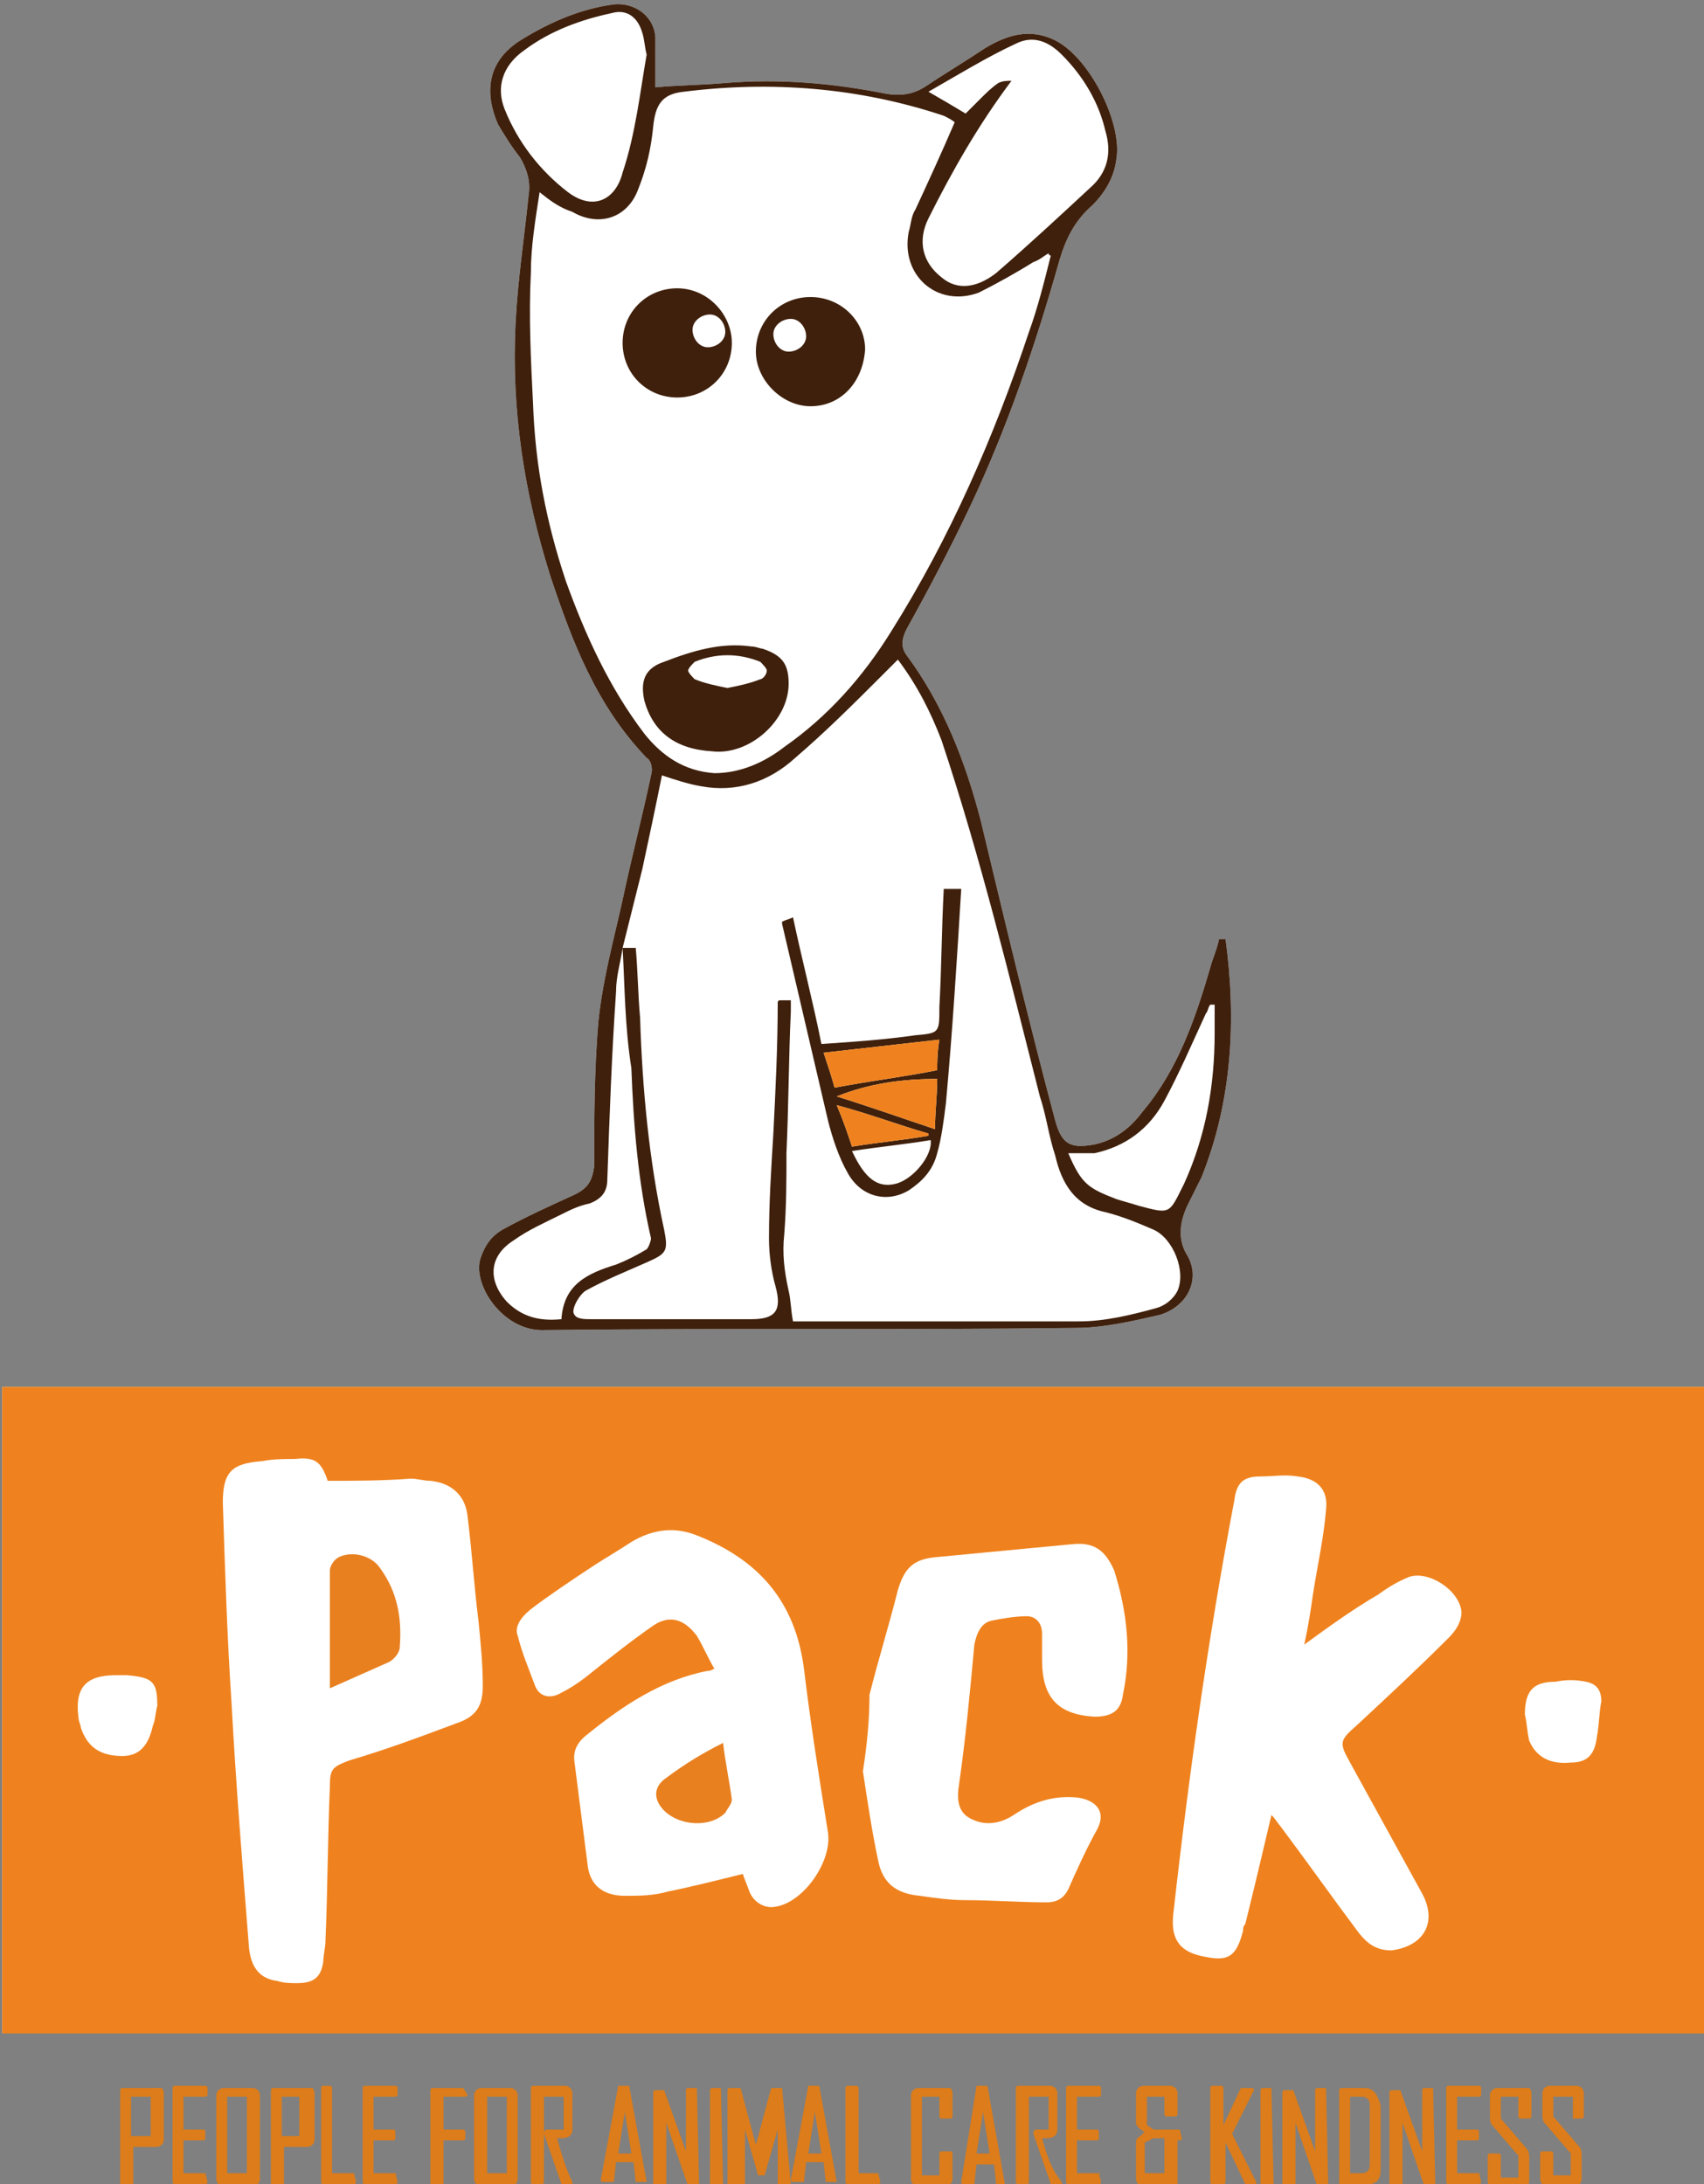 <?xml version="1.0" encoding="utf-8"?>
<!-- Generator: Adobe Illustrator 19.0.0, SVG Export Plug-In . SVG Version: 6.00 Build 0)  -->
<svg version="1.1" id="圖層_1" xmlns="http://www.w3.org/2000/svg" xmlns:xlink="http://www.w3.org/1999/xlink" x="0px" y="0px" viewBox="-10 0 78 100" style="enable-background:new -10 0 78 100;" xml:space="preserve">
	<rect x="-10" y="0" width="78" height="100" fill="#808080" stroke="none"/>
	<path style="fill:#FFFFFF;" d="M46.1,43c0.5,3.7,0.3,7.4-1.1,10.9c-0.2,0.4-0.4,0.8-0.6,1.2c-0.4,0.8-0.5,1.6-0.1,2.3c0.7,1.1,0.1,2.4-1.2,2.8c-1.3,0.3-2.6,0.6-3.9,0.6c-8.1,0.1-16.3,0-24.4,0.1c-1.8,0-3.2-2.1-2.8-3.3c0.2-0.6,0.5-1,1-1.3c1.1-0.6,2.2-1.1,3.3-1.6c0.6-0.3,0.8-0.6,0.9-1.3c0-2.2,0-4.5,0.2-6.7c0.2-1.9,0.7-3.7,1.1-5.5c0.4-1.9,0.9-3.8,1.3-5.7c0.1-0.3,0-0.7-0.2-0.8c-2.3-2.4-3.4-5.3-4.4-8.3c-1.2-3.8-1.8-7.6-1.6-11.6c0.1-2,0.4-3.9,0.6-5.9c0.1-0.6-0.1-1.2-0.4-1.7c-0.4-0.5-0.7-1-1-1.5c-0.7-1.6-0.4-3,1.1-3.9c1.3-0.8,2.7-1.4,4.2-1.6c1-0.1,1.9,0.6,1.9,1.6c0,0.7,0,1.4,0,2.2c1-0.1,2.1-0.1,3.2-0.2c2.5-0.2,4.9,0,7.4,0.5c0.7,0.1,1.2,0,1.7-0.3c0.9-0.6,1.9-1.2,2.8-1.8c1-0.6,2-0.9,3.1-0.4c1.6,0.7,3.2,3.8,2.9,5.5c-0.1,0.8-0.5,1.5-1.1,2.1c-0.8,0.7-1.2,1.5-1.5,2.5c-1.1,3.9-2.4,7.7-4.1,11.3c-0.9,1.9-1.9,3.8-2.9,5.6c-0.2,0.4-0.3,0.8,0,1.2c1.7,2.3,2.7,4.9,3.4,7.6c1.1,4.6,2.2,9.2,3.4,13.7c0.3,1.1,0.7,1.3,1.8,1.1c0.9-0.2,1.6-0.7,2.2-1.5c1.6-1.9,2.4-4.2,3.1-6.6c0.1-0.4,0.3-0.8,0.4-1.3C46,43,46.1,43,46.1,43z"/>
	<path style="fill:#3F200C;" d="M46.1,43c0.5,3.7,0.3,7.4-1.1,10.9c-0.2,0.4-0.4,0.8-0.6,1.2c-0.4,0.8-0.5,1.6-0.1,2.3c0.7,1.1,0.1,2.4-1.2,2.8c-1.3,0.3-2.6,0.6-3.9,0.6c-8.1,0.1-16.3,0-24.4,0.1c-1.8,0-3.2-2.1-2.8-3.3c0.2-0.6,0.5-1,1-1.3c1.1-0.6,2.2-1.1,3.3-1.6c0.6-0.3,0.8-0.6,0.9-1.3c0-2.2,0-4.5,0.2-6.7c0.2-1.9,0.7-3.7,1.1-5.5c0.4-1.9,0.9-3.8,1.3-5.7c0.1-0.3,0-0.7-0.2-0.8c-2.3-2.4-3.4-5.3-4.4-8.3c-1.2-3.8-1.8-7.6-1.6-11.6c0.1-2,0.4-3.9,0.6-5.9c0.1-0.6-0.1-1.2-0.4-1.7c-0.4-0.5-0.7-1-1-1.5c-0.7-1.6-0.4-3,1.1-3.9c1.3-0.8,2.7-1.4,4.2-1.6c1-0.1,1.9,0.6,1.9,1.6c0,0.7,0,1.4,0,2.2c1-0.1,2.1-0.1,3.2-0.2c2.5-0.2,4.9,0,7.4,0.5c0.7,0.1,1.2,0,1.7-0.3c0.9-0.6,1.9-1.2,2.8-1.8c1-0.6,2-0.9,3.1-0.4c1.6,0.7,3.2,3.8,2.9,5.5c-0.1,0.8-0.5,1.5-1.1,2.1c-0.8,0.7-1.2,1.5-1.5,2.5c-1.1,3.9-2.4,7.7-4.1,11.3c-0.9,1.9-1.9,3.8-2.9,5.6c-0.2,0.4-0.3,0.8,0,1.2c1.7,2.3,2.7,4.9,3.4,7.6c1.1,4.6,2.2,9.2,3.4,13.7c0.3,1.1,0.7,1.3,1.8,1.1c0.9-0.2,1.6-0.7,2.2-1.5c1.6-1.9,2.4-4.2,3.1-6.6c0.1-0.4,0.3-0.8,0.4-1.3C46,43,46.1,43,46.1,43z M18.5,43.4c0.2,0,0.4,0,0.6,0c0.1,1.1,0.1,2.1,0.2,3.2c0.1,3.2,0.4,6.5,1.1,9.7c0.2,1,0.1,1.1-0.8,1.5c-0.9,0.4-1.9,0.8-2.8,1.3c-0.3,0.2-0.7,0.9-0.5,1.1c0.1,0.2,0.5,0.2,0.7,0.2c2.5,0,4.9,0,7.4,0c1.1,0,1.4-0.4,1.1-1.5c-0.2-0.7-0.3-1.5-0.3-2.2c0-1.6,0.1-3.2,0.2-4.8c0.1-2,0.2-4,0.2-6c0,0,0-0.1,0.1-0.1c0.2,0,0.3,0,0.5,0c0,0.2,0,0.3,0,0.5c-0.1,2.2-0.1,4.3-0.2,6.5c0,1.2,0,2.4-0.1,3.7c-0.1,0.9,0,1.7,0.2,2.6c0.1,0.4,0.1,0.9,0.2,1.4c0,0,0.1,0,0.2,0c4.3,0,8.6,0,12.9,0c1.2,0,2.4-0.3,3.5-0.6c0.4-0.1,0.8-0.4,1-0.8c0.4-0.9-0.2-2.4-1.1-2.8c-0.7-0.3-1.4-0.6-2.2-0.8c-1.4-0.3-2-1.3-2.3-2.6c-0.3-0.9-0.4-1.8-0.7-2.7c-1.4-5.5-2.7-10.9-4.5-16.3c-0.5-1.3-1.1-2.5-2-3.7c-0.3,0.3-0.5,0.5-0.7,0.7c-1.3,1.3-2.6,2.6-4,3.8c-1.2,1.1-2.7,1.6-4.3,1.3c-0.6-0.1-1.2-0.3-1.8-0.5c-0.3,1.5-0.6,2.9-0.9,4.3C19.1,41,18.8,42.2,18.5,43.4c-0.1,0.7-0.3,1.3-0.3,2c-0.2,2.9-0.3,5.7-0.4,8.6c0,0.6-0.3,0.9-0.8,1.1c-0.5,0.1-0.9,0.3-1.3,0.5c-0.8,0.4-1.5,0.7-2.2,1.2c-1.1,0.7-1.2,1.8-0.3,2.8c0.7,0.7,1.5,0.9,2.5,0.8c0.1-1.6,1.2-2.1,2.5-2.5c0.5-0.2,0.9-0.4,1.4-0.7c0.1-0.1,0.2-0.4,0.2-0.5c-0.6-2.6-0.8-5.2-0.9-7.8C18.6,47,18.6,45.2,18.5,43.4z M14.7,8.8c-0.2,1.3-0.4,2.5-0.4,3.7c-0.1,2,0,4,0.1,6c0.1,2.8,0.6,5.4,1.5,8.1c0.9,2.5,2,4.9,3.6,7c0.8,1,1.8,1.7,3.2,1.8c1.2,0,2.3-0.5,3.2-1.2c2-1.4,3.6-3.2,4.9-5.3c2.7-4.3,4.7-8.9,6.3-13.7c0.4-1.1,0.7-2.3,1-3.5c0,0-0.1,0-0.1-0.1c-0.2,0.1-0.4,0.3-0.7,0.4c-0.8,0.5-1.7,1-2.5,1.4c-1.9,0.7-3.6-0.8-3.2-2.8c0.1-0.3,0.1-0.7,0.3-1c0.6-1.3,1.2-2.6,1.8-4c-0.1-0.1-0.3-0.2-0.5-0.3c-3.9-1.3-7.9-1.6-11.9-1.1c-1,0.1-1.3,0.6-1.4,1.6c-0.1,1-0.3,1.9-0.7,2.9c-0.5,1.3-1.8,1.7-3,1C15.6,9.5,15.2,9.2,14.7,8.8z M36.3,3.7c-1.5,2-2.7,4.1-3.8,6.3c-0.5,1-0.3,2,0.6,2.7c0.7,0.6,1.6,0.5,2.5-0.2c1.5-1.3,2.9-2.6,4.3-3.9c0.8-0.7,1-1.6,0.7-2.6c-0.3-1.3-1-2.5-2-3.5C38,1.9,37.3,1.6,36.5,2c-1.3,0.6-2.6,1.4-4,2.2c0.7,0.4,1.2,0.7,1.7,1c0.3-0.3,0.5-0.5,0.7-0.7c0.2-0.2,0.5-0.5,0.8-0.7C35.9,3.7,36.1,3.7,36.3,3.7z M19.6,2.5c-0.1-0.4-0.1-0.7-0.2-1c-0.2-0.7-0.7-1.1-1.4-0.9c-1.4,0.3-2.8,0.8-4,1.7c-1,0.7-1.3,1.7-0.9,2.7c0.6,1.5,1.6,2.8,2.9,3.8c1.2,0.9,2.2,0.3,2.5-0.9C19.1,6.1,19.3,4.2,19.6,2.5z M38.9,52.8c0.6,1.4,0.9,1.6,2.2,2.1c0.3,0.1,0.7,0.2,1,0.3c1.5,0.4,1.4,0.4,2.1-1c1-2.2,1.4-4.5,1.4-6.9c0-0.4,0-0.9,0-1.3c-0.1,0-0.1,0-0.2,0c-0.1,0.1-0.1,0.3-0.2,0.4c-0.6,1.3-1.2,2.7-1.9,4c-0.7,1.3-1.8,2.1-3.2,2.4C39.8,52.8,39.4,52.8,38.9,52.8z"/>
	<path style="fill:#3F200C;" d="M26.1,31.3c0,1.7-1.8,3.3-3.5,3.1c-1.7-0.1-2.7-0.9-3.1-2.3c-0.2-0.9,0-1.5,0.9-1.8c1.3-0.5,2.6-0.9,4-0.7c0.2,0,0.4,0.1,0.5,0.1C25.8,30,26.1,30.4,26.1,31.3z M23.3,31.5c0.5-0.1,1-0.2,1.5-0.4c0.1,0,0.3-0.2,0.3-0.4c0-0.1-0.2-0.3-0.3-0.4c-1-0.4-2-0.4-3,0c-0.1,0.1-0.3,0.3-0.3,0.4c0,0.1,0.2,0.3,0.3,0.4C22.3,31.3,22.8,31.4,23.3,31.5z"/>
	<path style="fill:#3F200C;" d="M23.5,15.7c0,1.4-1.1,2.5-2.5,2.5c-1.4,0-2.5-1.1-2.5-2.5c0-1.4,1.1-2.5,2.5-2.5C22.4,13.2,23.5,14.4,23.5,15.7z M21.7,15.1c0,0.4,0.3,0.8,0.7,0.8c0.4,0,0.8-0.3,0.8-0.7c0-0.4-0.3-0.8-0.7-0.8C22.1,14.4,21.7,14.7,21.7,15.1z"/>
	<path style="fill:#3F200C;" d="M27.1,18.6c-1.3,0-2.5-1.2-2.5-2.5c0-1.4,1.1-2.5,2.5-2.5c1.4,0,2.5,1.1,2.5,2.4C29.5,17.5,28.5,18.6,27.1,18.6z M26.9,15.4c0-0.4-0.3-0.8-0.7-0.8c-0.4,0-0.8,0.3-0.8,0.7c0,0.4,0.3,0.8,0.7,0.8C26.5,16.1,26.9,15.8,26.9,15.4z"/>
	<path style="fill:#3F200C;" d="M25.8,42.2c0.2-0.1,0.3-0.1,0.5-0.2c0.4,1.9,0.9,3.8,1.3,5.8c1.5-0.1,2.9-0.2,4.3-0.4c1.1-0.1,1.1-0.1,1.1-1.3c0.1-1.8,0.1-3.5,0.2-5.4c0.3,0,0.5,0,0.8,0c-0.2,3.3-0.4,6.5-0.7,9.8c-0.1,0.8-0.2,1.6-0.4,2.3c-0.2,0.8-0.7,1.3-1.3,1.7c-1,0.6-2.2,0.3-2.8-0.8c-0.4-0.7-0.7-1.6-0.9-2.4c-0.7-3-1.4-6-2.1-9C25.8,42.4,25.8,42.4,25.8,42.2z M33,47.6c-1.8,0.2-3.5,0.4-5.3,0.6c0.2,0.6,0.4,1.2,0.5,1.6c1.6-0.3,3.2-0.5,4.7-0.8C32.9,48.7,32.9,48.2,33,47.6z M32.9,49.4c-1.6,0-3.1,0.2-4.6,0.8c1.6,0.5,3,1,4.5,1.5C32.8,50.9,32.9,50.2,32.9,49.4z M29,52.7c0.6,1.3,1.2,1.7,2,1.5c0.8-0.2,1.7-1.3,1.6-2C31.4,52.4,30.3,52.5,29,52.7z M29,52.5c1.2-0.2,2.4-0.3,3.5-0.5c0,0,0-0.1,0-0.1c-1.4-0.4-2.7-0.9-4.2-1.3C28.6,51.3,28.8,51.9,29,52.5z"/>
	<path style="fill:#FFFFFF;" d="M-9.9,93.1c0-9.9,0-19.7,0-29.6c25.9,0,51.9,0,77.9,0c0,9.8,0,19.7,0,29.6C42,93.1,16,93.1-9.9,93.1z"/>
	<path style="fill:#DC7C1A;" d="M-3,95.6h-1.4c0,0-0.1,0-0.1,0.1v4.3c0,0,0,0.1,0.1,0.1H-4c0,0,0.1,0,0.1-0.1v-1.7h1c0.1,0,0.2,0,0.3-0.1c0.1-0.1,0.1-0.2,0.1-0.3v-2c0-0.1,0-0.2-0.1-0.3C-2.8,95.6-2.9,95.6-3,95.6z M-3.1,96v1.8H-4V96H-3.1z"/>
	<path style="fill:#DC7C1A;" d="M-0.6,99.5h-1V98h0.9c0,0,0.1,0,0.1-0.1v-0.3c0,0,0-0.1-0.1-0.1h-0.9V96h1c0,0,0.1,0,0.1-0.1v-0.3c0,0,0-0.1-0.1-0.1h-1.4c0,0-0.1,0-0.1,0.1v4.3c0,0,0,0.1,0.1,0.1h1.4c0,0,0.1,0,0.1-0.1L-0.6,99.5C-0.6,99.6-0.6,99.5-0.6,99.5z"/>
	<path style="fill:#DC7C1A;" d="M1.5,95.6H0.3c-0.1,0-0.2,0-0.3,0.1c-0.1,0.1-0.1,0.2-0.1,0.3v3.7c0,0.1,0,0.2,0.1,0.3c0.1,0.1,0.2,0.1,0.3,0.1h1.2c0.1,0,0.2,0,0.3-0.1c0.1-0.1,0.1-0.2,0.1-0.3v-3.7c0-0.1,0-0.2-0.1-0.3C1.7,95.6,1.6,95.6,1.5,95.6z M1.3,96v3.5H0.4V96H1.3z"/>
	<path style="fill:#DC7C1A;" d="M3.9,95.6H2.5c0,0-0.1,0-0.1,0.1v4.3c0,0,0,0.1,0.1,0.1h0.4c0,0,0.1,0,0.1-0.1v-1.7h1c0.1,0,0.2,0,0.3-0.1c0.1-0.1,0.1-0.2,0.1-0.3v-2c0-0.1,0-0.2-0.1-0.3C4.1,95.6,4,95.6,3.9,95.6z M3.7,96v1.8H2.9V96H3.7z"/>
	<path style="fill:#DC7C1A;" d="M6.2,99.5H5.2v-3.9c0,0,0-0.1-0.1-0.1H4.8c0,0-0.1,0-0.1,0.1v4.3c0,0,0,0.1,0.1,0.1h1.4c0,0,0.1,0,0.1-0.1L6.2,99.5C6.2,99.6,6.2,99.5,6.2,99.5z"/>
	<path style="fill:#DC7C1A;" d="M8.1,99.5h-1V98H8c0,0,0.1,0,0.1-0.1v-0.3c0,0,0-0.1-0.1-0.1H7.1V96h1c0,0,0.1,0,0.1-0.1v-0.3c0,0,0-0.1-0.1-0.1H6.7c0,0-0.1,0-0.1,0.1v4.3c0,0,0,0.1,0.1,0.1h1.4c0,0,0.1,0,0.1-0.1L8.1,99.5C8.2,99.6,8.2,99.5,8.1,99.5z"/>
	<path style="fill:#DC7C1A;" d="M11.2,95.6H9.8c0,0-0.1,0-0.1,0.1v4.3c0,0,0,0.1,0.1,0.1h0.4c0,0,0.1,0,0.1-0.1V98h0.9c0,0,0.1,0,0.1-0.1v-0.3c0,0,0-0.1-0.1-0.1h-0.9V96h1c0,0,0.1,0,0.1-0.1L11.2,95.6C11.3,95.6,11.3,95.6,11.2,95.6z"/>
	<path style="fill:#DC7C1A;" d="M13.3,95.6h-1.2c-0.1,0-0.2,0-0.3,0.1c-0.1,0.1-0.1,0.2-0.1,0.3v3.7c0,0.1,0,0.2,0.1,0.3c0.1,0.1,0.2,0.1,0.3,0.1h1.2c0.1,0,0.2,0,0.3-0.1c0.1-0.1,0.1-0.2,0.1-0.3v-3.7c0-0.1,0-0.2-0.1-0.3C13.5,95.6,13.4,95.6,13.3,95.6z M13.2,96v3.5h-0.9V96H13.2z"/>
	<path style="fill:#DC7C1A;" d="M15.5,97.9C15.5,97.9,15.5,97.9,15.5,97.9c0.1,0,0.1,0,0.2,0c0.4,0,0.5-0.2,0.5-0.4v-1.6c0-0.1,0-0.2-0.1-0.3c-0.1-0.1-0.2-0.1-0.3-0.1h-1.4c0,0-0.1,0-0.1,0.1v4.3c0,0,0,0.1,0.1,0.1h0.4c0,0,0.1,0,0.1-0.1V96h0.9v1.5H15c0,0,0,0,0,0l-0.1,0.1c0,0,0,0,0,0.1l0.8,2.3c0,0,0,0,0.1,0h0.4c0,0,0,0,0,0c0,0,0,0,0-0.1C15.9,99.3,15.7,98.6,15.5,97.9z"/>
	<path style="fill:#DC7C1A;" d="M18.8,95.5h-0.4c0,0-0.1,0-0.1,0l-0.8,4.3c0,0,0,0,0,0c0,0,0,0.1,0.1,0.1H18c0,0,0.1,0,0.1,0l0.1-0.9H19l0.1,0.9c0,0,0,0,0.1,0h0.4c0,0,0,0,0,0c0,0,0,0,0,0L18.8,95.5C18.8,95.6,18.8,95.5,18.8,95.5z M18.9,98.6h-0.6l0.3-1.9L18.9,98.6z"/>
	<path style="fill:#DC7C1A;" d="M21.9,95.6h-0.4c0,0-0.1,0-0.1,0.1v2.8l-1-2.8c0,0,0,0-0.1,0h-0.3c0,0-0.1,0-0.1,0.1v4.3c0,0,0,0.1,0.1,0.1h0.4c0,0,0.1,0,0.1-0.1v-2.9l1,2.9c0,0,0,0,0.1,0h0.3c0,0,0.1,0,0.1-0.1L21.9,95.6C21.9,95.6,21.9,95.6,21.9,95.6z"/>
	<path style="fill:#DC7C1A;" d="M23,95.6h-0.4c0,0-0.1,0-0.1,0.1v4.3c0,0,0,0.1,0.1,0.1H23c0,0,0.1,0,0.1-0.1L23,95.6C23,95.6,23,95.6,23,95.6z"/>
	<path style="fill:#DC7C1A;" d="M25.8,95.6h-0.4c0,0,0,0-0.1,0l-0.7,2.6l-0.7-2.6c0,0,0,0-0.1,0h-0.4c0,0-0.1,0-0.1,0.1v4.3c0,0,0,0.1,0.1,0.1H24c0,0,0.1,0,0.1-0.1v-2.5l0.6,2.1c0,0,0,0,0.1,0h0.1c0,0,0,0,0.1,0l0.6-2.1v2.5c0,0,0,0.1,0.1,0.1h0.4c0,0,0.1,0,0.1-0.1L25.8,95.6C25.9,95.6,25.9,95.6,25.8,95.6z"/>
	<path style="fill:#DC7C1A;" d="M27.5,95.5h-0.4c0,0-0.1,0-0.1,0l-0.8,4.3c0,0,0,0,0,0c0,0,0,0.1,0.1,0.1h0.4c0,0,0.1,0,0.1,0l0.1-0.9h0.8l0.1,0.9c0,0,0,0,0.1,0h0.4c0,0,0,0,0,0c0,0,0,0,0,0L27.5,95.5C27.6,95.6,27.5,95.5,27.5,95.5z M27.6,98.6H27l0.3-1.9L27.6,98.6z"/>
	<path style="fill:#DC7C1A;" d="M30.2,99.5h-0.9v-3.9c0,0,0-0.1-0.1-0.1h-0.4c0,0-0.1,0-0.1,0.1v4.3c0,0,0,0.1,0.1,0.1h1.4c0,0,0.1,0,0.1-0.1L30.2,99.5C30.2,99.6,30.2,99.5,30.2,99.5z"/>
	<path style="fill:#DC7C1A;" d="M33.2,95.6h-1.1c-0.1,0-0.2,0-0.3,0.1c-0.1,0.1-0.1,0.2-0.1,0.3v3.7c0,0.1,0,0.2,0.1,0.3c0.1,0.1,0.2,0.1,0.3,0.1h1.1c0.1,0,0.2,0,0.3-0.1c0.1-0.1,0.1-0.2,0.1-0.3v-1.1c0,0,0-0.1-0.1-0.1h-0.4c0,0-0.1,0-0.1,0.1v1h-0.8V96h0.8v0.9c0,0,0,0.1,0.1,0.1h0.4c0,0,0.1,0,0.1-0.1v-1c0-0.1,0-0.2-0.1-0.3C33.4,95.6,33.3,95.6,33.2,95.6z"/>
	<path style="fill:#DC7C1A;" d="M35.2,95.5h-0.4c0,0-0.1,0-0.1,0L34,99.9c0,0,0,0,0,0c0,0,0,0.1,0.1,0.1h0.4c0,0,0.1,0,0.1,0l0.1-0.9h0.8l0.1,0.9c0,0,0,0,0.1,0H36c0,0,0,0,0,0c0,0,0,0,0,0L35.2,95.5C35.2,95.6,35.2,95.5,35.2,95.5z M35.3,98.6h-0.6l0.3-1.9L35.3,98.6z"/>
	<path style="fill:#DC7C1A;" d="M37.7,97.9C37.7,97.9,37.7,97.9,37.7,97.9c0.1,0,0.1,0,0.2,0c0.4,0,0.5-0.2,0.5-0.4v-1.6c0-0.1,0-0.2-0.1-0.3c-0.1-0.1-0.2-0.1-0.3-0.1h-1.4c0,0-0.1,0-0.1,0.1v4.3c0,0,0,0.1,0.1,0.1h0.4c0,0,0.1,0,0.1-0.1V96h0.9v1.5h-0.6c0,0,0,0,0,0l-0.1,0.1c0,0,0,0,0,0.1l0.8,2.3c0,0,0,0,0.1,0h0.4c0,0,0,0,0,0c0,0,0,0,0-0.1C38.1,99.3,37.9,98.6,37.7,97.9z"/>
	<path style="fill:#DC7C1A;" d="M40.3,99.5h-1V98h0.9c0,0,0.1,0,0.1-0.1v-0.3c0,0,0-0.1-0.1-0.1h-0.9V96h1c0,0,0.1,0,0.1-0.1v-0.3c0,0,0-0.1-0.1-0.1h-1.4c0,0-0.1,0-0.1,0.1v4.3c0,0,0,0.1,0.1,0.1h1.4c0,0,0.1,0,0.1-0.1L40.3,99.5C40.4,99.6,40.4,99.5,40.3,99.5z"/>
	<path style="fill:#DC7C1A;" d="M44,97.5h-1.2l-0.3-0.2V96h0.8v0.8c0,0,0,0.1,0.1,0.1h0.4c0,0,0.1,0,0.1-0.1v-0.9c0-0.1,0-0.2-0.1-0.3c-0.1-0.1-0.2-0.1-0.3-0.1h-1.1c-0.1,0-0.2,0-0.3,0.1C42,95.7,42,95.8,42,95.9v1.3c0,0.1,0.1,0.2,0.2,0.3c0.1,0,0.1,0.1,0.2,0.1l-0.2,0.2C42,97.9,42,98,42,98.2v1.5c0,0.1,0,0.2,0.1,0.3c0.1,0.1,0.2,0.1,0.3,0.1h1.4c0,0,0.1,0,0.1-0.1v-2H44c0,0,0.1,0,0.1-0.1L44,97.5C44.1,97.5,44.1,97.5,44,97.5z M42.4,99.5v-1.4l0.4-0.2h0.5v1.6H42.4z"/>
	<path style="fill:#DC7C1A;" d="M46.4,97.7l1-2c0,0,0,0,0,0v0c0,0,0-0.1-0.1-0.1h-0.4c0,0,0,0-0.1,0L46,97.3v-1.7c0,0,0-0.1-0.1-0.1h-0.4c0,0-0.1,0-0.1,0.1v4.3c0,0,0,0.1,0.1,0.1H46c0,0,0.1,0,0.1-0.1v-1.8l0.9,1.9c0,0,0,0,0.1,0h0.4c0,0,0,0,0,0c0,0,0,0,0-0.1L46.4,97.7z"/>
	<path style="fill:#DC7C1A;" d="M48.2,95.6h-0.4c0,0-0.1,0-0.1,0.1v4.3c0,0,0,0.1,0.1,0.1h0.4c0,0,0.1,0,0.1-0.1L48.2,95.6C48.2,95.6,48.2,95.6,48.2,95.6z"/>
	<path style="fill:#DC7C1A;" d="M50.7,95.6h-0.4c0,0-0.1,0-0.1,0.1v2.8l-1-2.8c0,0,0,0-0.1,0h-0.3c0,0-0.1,0-0.1,0.1v4.3c0,0,0,0.1,0.1,0.1h0.4c0,0,0.1,0,0.1-0.1v-2.9l1,2.9c0,0,0,0,0.1,0h0.3c0,0,0.1,0,0.1-0.1L50.7,95.6C50.8,95.6,50.7,95.6,50.7,95.6z"/>
	<path style="fill:#DC7C1A;" d="M52.4,95.6h-1c0,0-0.1,0-0.1,0.1v4.3c0,0,0,0.1,0.1,0.1h1c0.2,0,0.4-0.1,0.6-0.2c0.2-0.2,0.2-0.4,0.2-0.6v-2.8c0-0.2-0.1-0.4-0.2-0.6C52.8,95.6,52.6,95.6,52.4,95.6z M52.7,96.4v2.7c0,0.1,0,0.2-0.1,0.3c-0.1,0.1-0.2,0.1-0.3,0.1h-0.5V96h0.5c0.1,0,0.2,0,0.3,0.1C52.7,96.2,52.7,96.3,52.7,96.4z"/>
	<path style="fill:#DC7C1A;" d="M55.6,95.6h-0.4c0,0-0.1,0-0.1,0.1v2.8l-1-2.8c0,0,0,0-0.1,0h-0.3c0,0-0.1,0-0.1,0.1v4.3c0,0,0,0.1,0.1,0.1h0.4c0,0,0.1,0,0.1-0.1v-2.9l1,2.9c0,0,0,0,0.1,0h0.3c0,0,0.1,0,0.1-0.1L55.6,95.6C55.7,95.6,55.7,95.6,55.6,95.6z"/>
	<path style="fill:#DC7C1A;" d="M57.7,99.5h-1V98h0.9c0,0,0.1,0,0.1-0.1v-0.3c0,0,0-0.1-0.1-0.1h-0.9V96h1c0,0,0.1,0,0.1-0.1v-0.3c0,0,0-0.1-0.1-0.1h-1.4c0,0-0.1,0-0.1,0.1v4.3c0,0,0,0.1,0.1,0.1h1.4c0,0,0.1,0,0.1-0.1L57.7,99.5C57.8,99.6,57.8,99.5,57.7,99.5z"/>
	<path style="fill:#DC7C1A;" d="M59.7,95.6h-1.1c-0.1,0-0.2,0-0.3,0.1c-0.1,0.1-0.1,0.2-0.1,0.3v0.9c0,0.1,0,0.3,0.1,0.4l1.2,1.4v1h-0.8v-1c0,0,0-0.1-0.1-0.1h-0.4c0,0-0.1,0-0.1,0.1v1.1c0,0.1,0,0.2,0.1,0.3c0.1,0.1,0.2,0.1,0.3,0.1h1.1c0.1,0,0.2,0,0.3-0.1c0.1-0.1,0.1-0.2,0.1-0.3v-1c0-0.1,0-0.3-0.1-0.4l-1.2-1.4V96h0.8v0.9c0,0,0,0.1,0.1,0.1H60c0,0,0.1,0,0.1-0.1v-1c0-0.1,0-0.2-0.1-0.3C59.9,95.6,59.8,95.6,59.7,95.6z"/>
	<path style="fill:#DC7C1A;" d="M62,97h0.4c0,0,0.1,0,0.1-0.1v-1c0-0.1,0-0.2-0.1-0.3c-0.1-0.1-0.2-0.1-0.3-0.1H61c-0.1,0-0.2,0-0.3,0.1c-0.1,0.1-0.1,0.2-0.1,0.3v0.9c0,0.1,0,0.3,0.1,0.4l1.2,1.4v1h-0.8v-1c0,0,0-0.1-0.1-0.1h-0.4c0,0-0.1,0-0.1,0.1v1.1c0,0.1,0,0.2,0.1,0.3c0.1,0.1,0.2,0.1,0.3,0.1h1.1c0.1,0,0.2,0,0.3-0.1c0.1-0.1,0.1-0.2,0.1-0.3v-1c0-0.1,0-0.3-0.1-0.4l-1.2-1.4V96H62L62,97C62,97,62,97,62,97z"/>
	<path style="fill:#EF821E;" d="M-9.9,93.1c0-9.9,0-19.7,0-29.6c25.9,0,51.9,0,77.9,0c0,9.8,0,19.7,0,29.6C42,93.1,16,93.1-9.9,93.1z M5,67.8c-0.3-0.9-0.6-1.1-1.5-1c-0.5,0-1,0-1.5,0.1c-1.4,0.1-1.8,0.5-1.8,1.9C0.3,71.9,0.4,75,0.6,78c0.2,3.7,0.5,7.4,0.8,11.2c0.1,0.9,0.5,1.4,1.3,1.5c0.3,0.1,0.6,0.1,0.9,0.1c0.8,0,1.1-0.3,1.2-1c0-0.3,0.1-0.6,0.1-1c0.1-2.3,0.1-4.7,0.2-7c0-0.8,0.1-0.9,0.9-1.2c1.7-0.5,3.3-1.1,4.9-1.7c0.9-0.3,1.2-0.8,1.2-1.7c0-1-0.1-2-0.2-3c-0.2-1.6-0.3-3.2-0.5-4.8c-0.1-0.9-0.7-1.5-1.7-1.6c-0.3,0-0.6-0.1-0.9-0.1C7.5,67.8,6.2,67.8,5,67.8z M49.7,75.3c0.2-0.9,0.3-1.6,0.4-2.3c0.2-1.3,0.5-2.6,0.6-3.9c0.1-0.9-0.4-1.4-1.3-1.5c-0.6-0.1-1.1,0-1.7,0c-0.8,0-1.1,0.3-1.2,1.1c-1.2,6.3-2.1,12.7-2.8,19c-0.1,1.1,0.3,1.7,1.5,1.9c1,0.2,1.4,0,1.7-1.2c0-0.1,0-0.2,0.1-0.3c0.4-1.6,0.8-3.3,1.2-5c0.2,0.2,0.3,0.4,0.4,0.5c1.2,1.6,2.4,3.3,3.6,4.9c0.4,0.5,0.8,0.8,1.5,0.8c1.5-0.2,2.1-1.3,1.4-2.6c-1.1-2-2.2-4-3.3-6c-0.5-0.9-0.5-1,0.3-1.7c1.4-1.3,2.8-2.6,4.2-4c0.3-0.3,0.6-0.7,0.6-1.2c-0.1-1-1.5-1.9-2.4-1.6c-0.5,0.2-1,0.5-1.4,0.8C51.9,73.7,50.8,74.5,49.7,75.3z M24,85.8c0.1,0.3,0.2,0.5,0.3,0.8c0.2,0.5,0.7,0.8,1.2,0.7c1.3-0.2,2.6-2.1,2.4-3.4c-0.4-2.5-0.8-5-1.1-7.5c-0.4-3.1-2.1-5-4.9-6.1c-1-0.4-2-0.3-3,0.3c-0.6,0.4-1.3,0.8-1.9,1.2c-0.9,0.6-1.8,1.2-2.6,1.8c-0.4,0.3-0.9,0.8-0.7,1.3c0.2,0.8,0.5,1.5,0.8,2.3c0.2,0.5,0.7,0.6,1.2,0.3c0.4-0.2,0.7-0.4,1.1-0.7c1-0.8,2-1.6,3-2.3c0.8-0.6,1.5-0.4,2.1,0.4c0.3,0.5,0.5,1,0.8,1.5c-0.2,0.1-0.2,0.1-0.3,0.1c-2.1,0.4-3.9,1.6-5.5,2.9c-0.4,0.3-0.7,0.7-0.6,1.3c0.2,1.6,0.4,3.1,0.6,4.7c0.1,0.9,0.7,1.4,1.7,1.4c0.7,0,1.3,0,2-0.2C21.6,86.4,22.8,86.1,24,85.8z M29.5,81.1c0.2,1.3,0.4,2.7,0.7,4.1c0.2,1,0.8,1.5,1.9,1.6c0.7,0.1,1.4,0.2,2.1,0.2c1.2,0,2.5,0.1,3.7,0.1c0.5,0,0.8-0.2,1-0.6c0.4-0.9,0.8-1.8,1.3-2.7c0.5-0.9-0.1-1.4-0.9-1.5c-1.1-0.1-2,0.2-2.9,0.8c-0.6,0.4-1.3,0.5-1.9,0.2c-0.7-0.3-0.7-1-0.6-1.6c0.3-2.1,0.5-4.2,0.7-6.4c0.1-0.5,0.3-1,0.8-1.1c0.5-0.1,1.1-0.2,1.6-0.2c0.4,0,0.7,0.3,0.7,0.8c0,0.4,0,0.8,0,1.2c0,1.7,0.7,2.5,2.4,2.6c0.7,0,1.2-0.2,1.3-1c0.4-1.9,0.2-3.8-0.4-5.7c-0.4-0.9-0.9-1.3-1.9-1.2c-2.1,0.2-4.2,0.4-6.3,0.6c-1,0.1-1.4,0.5-1.7,1.5c-0.4,1.6-0.9,3.2-1.3,4.8C29.8,78.7,29.7,79.8,29.5,81.1z M-2.8,78.1c0-1.1-0.2-1.3-1.4-1.4c-0.2,0-0.4,0-0.5,0c-1.4,0-1.9,0.6-1.7,2c0,0.1,0.1,0.3,0.1,0.4c0.3,0.9,0.9,1.3,1.9,1.3c0.8,0,1.2-0.5,1.4-1.4C-2.9,78.8-2.9,78.5-2.8,78.1z M59.8,78.5c0.1,0.4,0.1,0.8,0.2,1.2c0.3,0.7,0.9,1.1,1.9,1c0.7,0,1.1-0.3,1.2-1.2c0.1-0.5,0.1-1.1,0.2-1.6c0-0.5-0.2-0.8-0.7-0.9c-0.5-0.1-0.9-0.1-1.4,0C60.2,77,59.8,77.4,59.8,78.5z"/>
	<path style="fill:#E88020;" d="M5.1,77.3c0-1.9,0-3.6,0-5.4c0-0.2,0.2-0.5,0.4-0.6C6.1,71,7,71.2,7.4,71.8c0.8,1.1,1,2.3,0.9,3.6c0,0.3-0.3,0.6-0.5,0.7C6.9,76.5,6,76.9,5.1,77.3z"/>
	<path style="fill:#E88020;" d="M23.1,79.8c0.1,0.9,0.3,1.8,0.4,2.6c0,0.2-0.2,0.4-0.3,0.6c-0.7,0.7-2.1,0.6-2.8-0.1c-0.5-0.5-0.5-1.1,0.1-1.5C21.3,80.8,22.1,80.3,23.1,79.8z"/>
	<path style="fill:#EF821E;" d="M33,47.6c-1.8,0.2-3.5,0.4-5.3,0.6c0.2,0.6,0.4,1.2,0.5,1.6c1.6-0.3,3.2-0.5,4.7-0.8C32.9,48.7,32.9,48.2,33,47.6z"/>
	<path style="fill:#EF821E;" d="M32.9,49.4c-1.6,0-3.1,0.2-4.6,0.8c1.6,0.5,3,1,4.5,1.5C32.8,50.9,32.9,50.2,32.9,49.4z"/>
	<path style="fill:#EF821E;" d="M29,52.5c1.2-0.2,2.4-0.3,3.5-0.5c0,0,0-0.1,0-0.1c-1.4-0.4-2.7-0.9-4.2-1.3C28.6,51.3,28.8,51.9,29,52.5z"/>
</svg>
